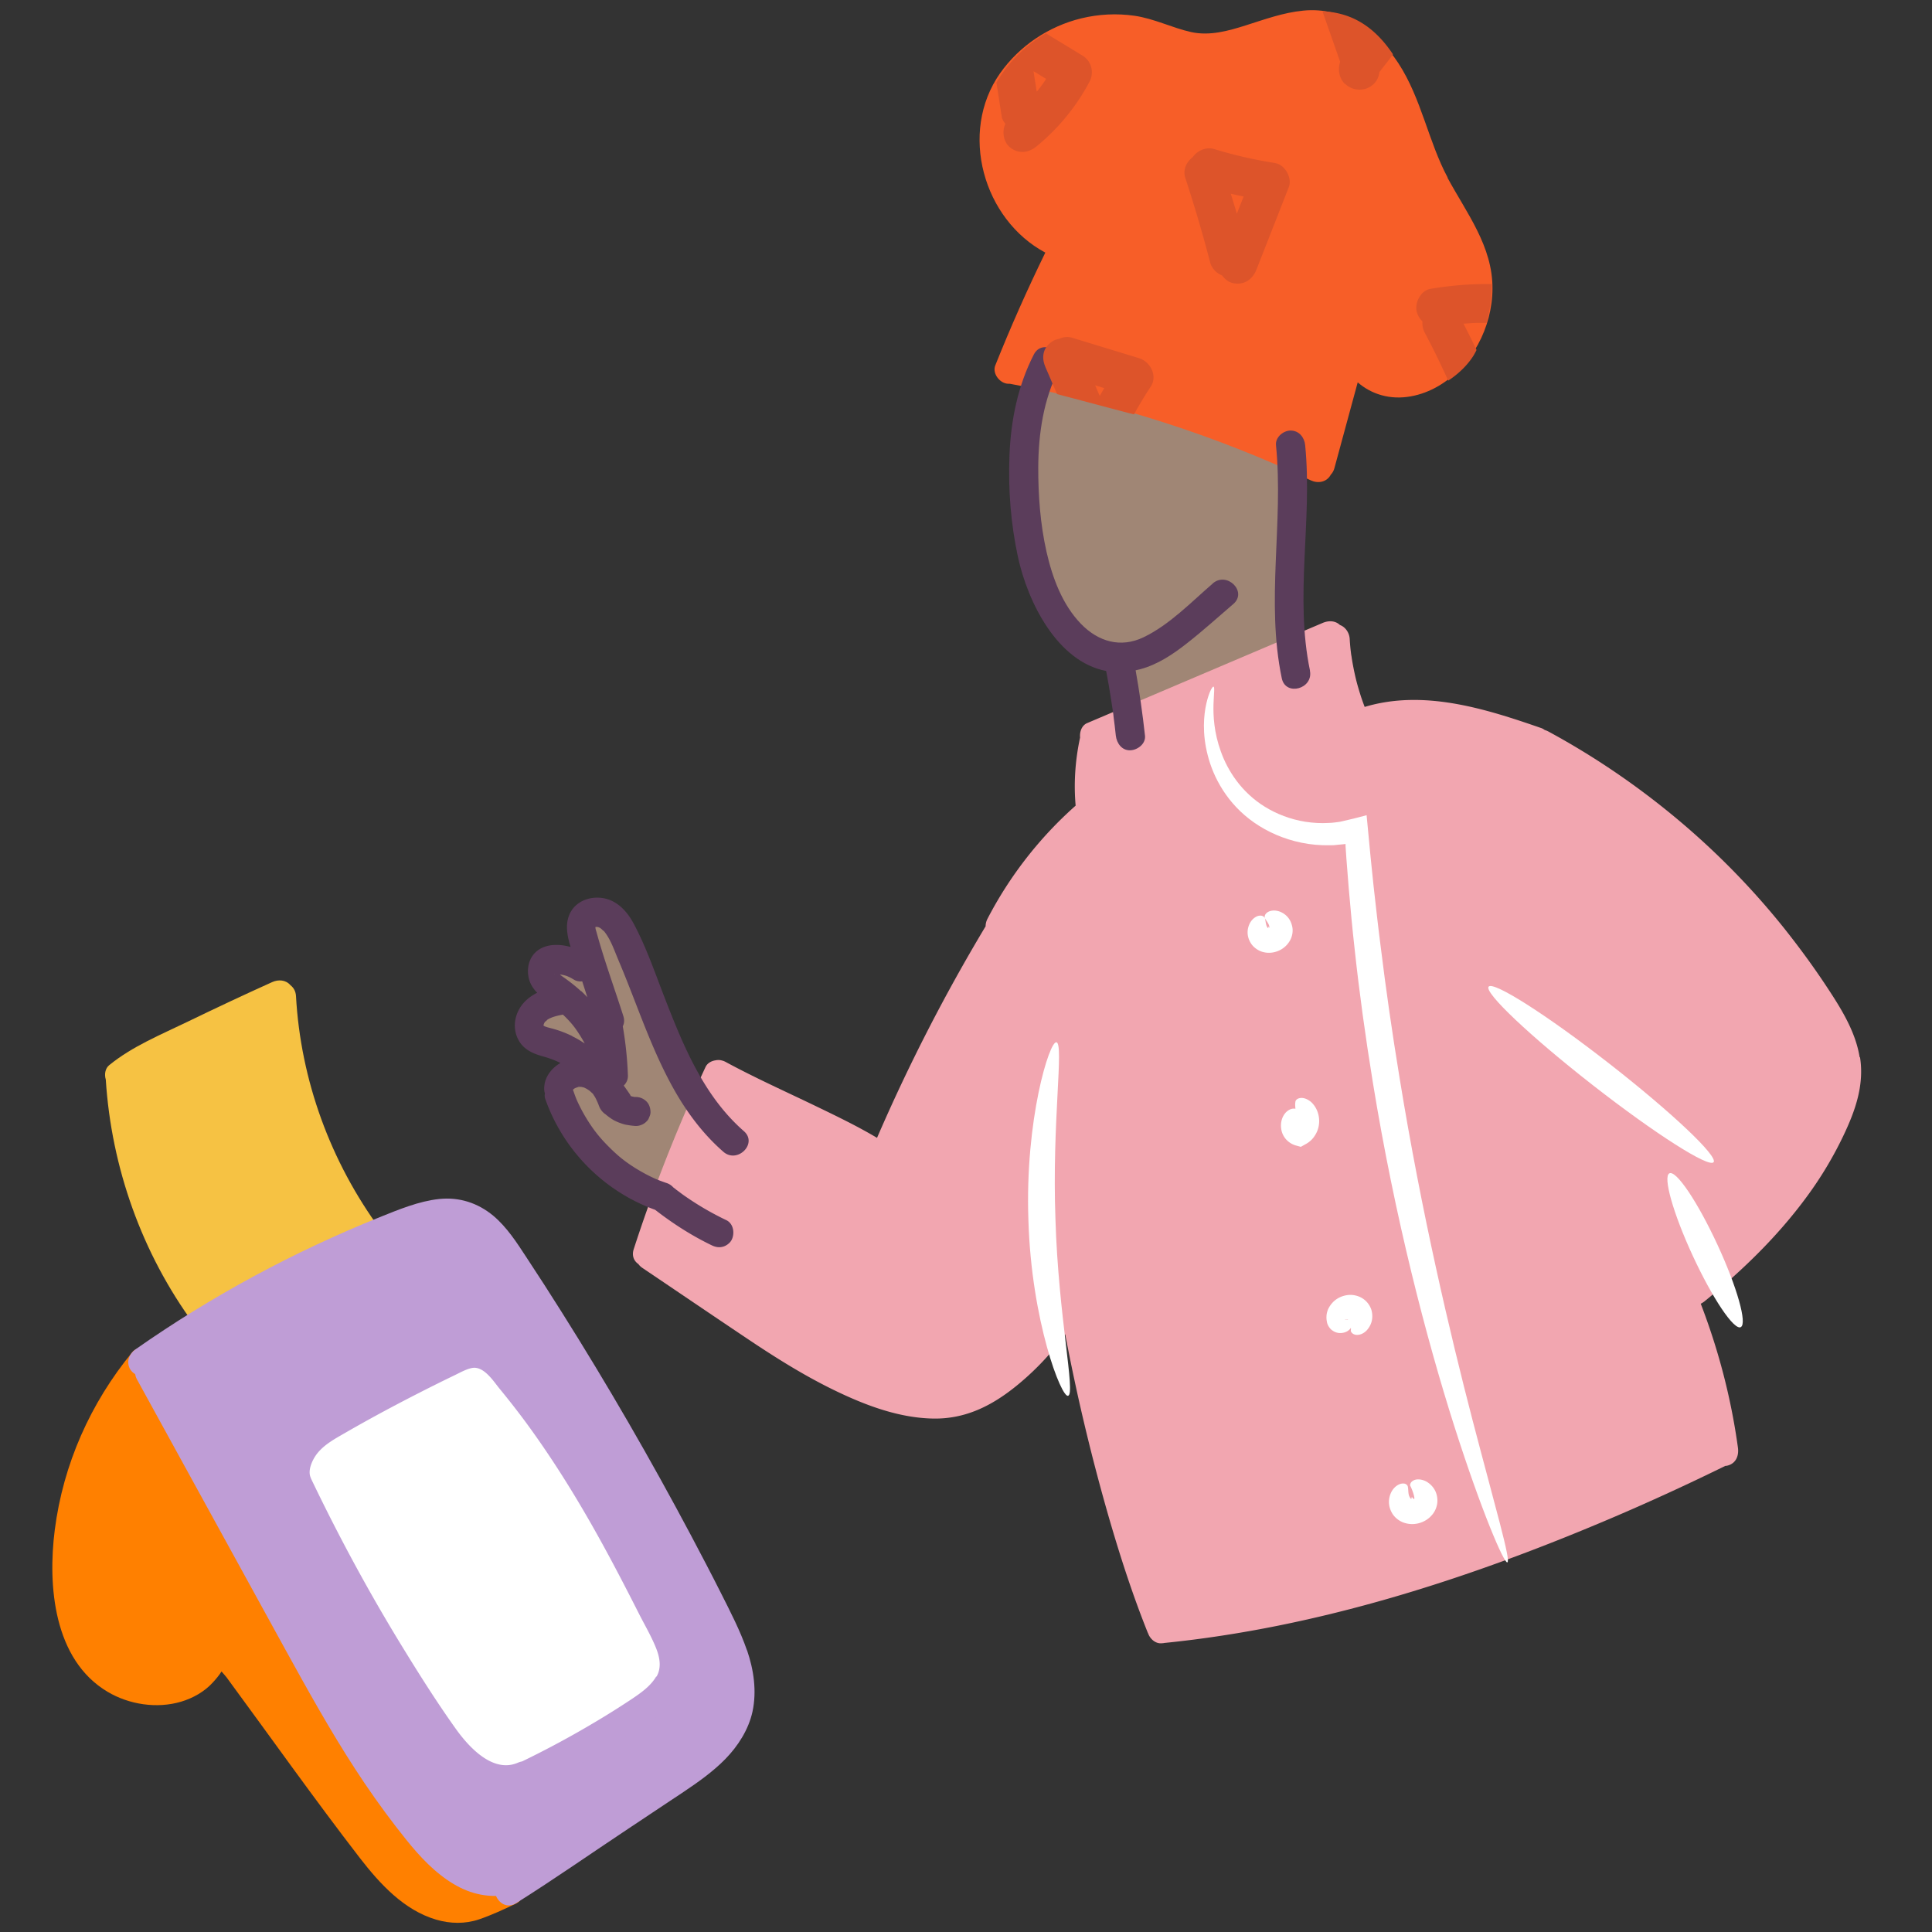<svg id="Illustration" xmlns="http://www.w3.org/2000/svg" viewBox="0 0 200 200"><rect x="0" y="0" width="200" height="200" fill="#333333" stroke="none"/><defs><style>.cls-1{fill:none}.cls-5{fill:#fff}.cls-7{fill:#a08675}.cls-8{fill:#bf9dd6}.cls-9{fill:#dd542a}.cls-10{fill:#5b3d5b}</style></defs><path class="cls-8" d="M34.45 176.46c-2.87-5.09-11.62-21.02-12.53-22.66-.91-1.65-7.14-12.77-7.14-12.77s13.25-8.5 19.27-11.09c6.02-2.58 11.76-4.89 13.26-4.33 1.5.56 5.93 2.6 8.84 8.56 2.91 5.97 11.35 21.62 13.63 25.32 2.28 3.7 5.54 11.34 6.17 13.83.64 2.48.92 5.18-1.65 7.44-2.57 2.26-14.29 10.13-16.41 11.54-2.12 1.41-5.72 4.55-9.17 2.04-3.45-2.52-3.82-2.22-6.96-6.66-3.14-4.44-7.31-11.21-7.31-11.21Z"/><path class="cls-5" d="M38.97 168.98c-1.85-3.2-6.52-11.92-7.32-13.56-.8-1.65-2.14-5.24 1.95-7.59 4.09-2.35 13.02-7.9 14.87-7.65 1.85.25 3.83 1.76 5.9 4.55 2.07 2.79 9.51 14.66 11.5 18.57 2 3.91 4.31 8.23 3.86 9.58-.46 1.35-5.05 5.38-7.79 6.94-2.74 1.56-7.01 5.16-9.68 4.37-2.66-.78-6.7-4.75-8.76-7.97-2.07-3.22-4.53-7.24-4.53-7.24Z"/><path class="cls-7" d="M68.82 124.14s-5.9-2.87-7.57-5.05c-1.67-2.18-2.6-3.08-3.02-4.75-.42-1.67-.43-2.64.48-2.97.91-.33 2.91-.55 2.15-1.18-.76-.62-2.14-1.14-3.05-1.67-.92-.53-2.68-1.34-2.68-1.34s-1.04-1.79.35-2.56c1.39-.76 2.3-1.99 2.3-1.99l-1.26-3.01s-.13-.64 1.35-.26c1.48.37 2.27.3 2.29-1.41.02-1.71-1.38-2.01.17-2.77 1.55-.76 2.76-1.85 3.51 0s2.19 5.2 2.19 5.2l4.61 10.6 1.9 3.38-3.74 9.77ZM116.55 74.79c.25-.55-.75-6-.75-6s-6.66-3.78-7.83-7.79c-1.17-4-2.01-8.74-1.98-11.28.03-2.54 1.02-8.96 1.02-8.96l.96-1.89 26.19 8.49-.7 11.5.26 8.63-17.16 7.3Z"/><path d="M192.51 109.45c-.42-2.65-1.91-5.03-3.36-7.23s-2.91-4.18-4.49-6.17a79.307 79.307 0 0 0-10.36-10.69c-4.33-3.7-9.03-6.94-14.04-9.65-.12-.06-.24-.11-.35-.14-.12-.09-.25-.17-.42-.22-5.79-2.01-12.14-4-18.22-2.17-.13-.34-.25-.68-.37-1.03-.21-.66-.41-1.32-.57-2-.16-.68-.29-1.35-.4-2.04-.01-.11-.03-.21-.05-.31a20.742 20.742 0 0 1-.16-1.67c-.04-.62-.43-1.22-1.01-1.43-.48-.46-1.17-.48-1.8-.21l-24.38 10.37c-.55.24-.78.9-.72 1.49-.5 2.31-.67 4.69-.46 7.05-3.73 3.3-6.85 7.31-9.14 11.74-.12.24-.18.5-.18.75-4.23 7.05-7.98 14.36-11.24 21.9-2-1.19-4.11-2.21-6.14-3.19-3.2-1.55-6.44-2.99-9.57-4.69-.08-.04-.16-.07-.24-.1h-.02c-.2-.07-.39-.09-.57-.07h-.01c-.05 0-.09.01-.14.02-.45.06-.88.29-1.07.71-2.85 6.11-5.35 12.43-7.43 18.85-.22.69.04 1.23.49 1.54.1.14.23.27.39.38 3.59 2.42 7.16 4.85 10.76 7.26 3.05 2.05 6.18 4.02 9.51 5.6 3.09 1.47 6.45 2.7 9.91 2.75 3.26.04 5.94-1.29 8.44-3.29 1.92-1.54 3.7-3.39 5.17-5.44a208.82 208.82 0 0 0 4.7 19.58c1.12 3.82 2.36 7.61 3.84 11.3.01.03.03.05.04.08.21.59.77 1.09 1.41 1.03s.02 0 .03 0c.07 0 .15-.01.23-.03 16-1.61 31.52-6.64 46.26-12.91 3.99-1.7 7.93-3.51 11.82-5.42.09 0 .18-.02.26-.04.87-.24 1.16-1.04 1.05-1.85-.7-5.1-2-10.09-3.85-14.9.13-.06.25-.14.37-.23 3.94-3.2 7.6-6.75 10.61-10.85a38.66 38.66 0 0 0 3.78-6.3c1.23-2.58 2.18-5.23 1.73-8.13Z" style="fill:#f2a6b0"/><path d="M149.86 18.38c-1.98-3.68-2.72-8.19-5.09-11.82-2.2-3.37-5.66-5.88-9.86-5.46-2.06.2-3.97.9-5.93 1.52-1.83.58-3.75 1.12-5.67.7-1.92-.42-3.84-1.4-5.88-1.69-1.83-.26-3.69-.17-5.5.27-3.37.82-6.4 2.85-8.4 5.68-4.31 6.14-1.73 15.15 4.68 18.57-1.87 3.83-3.6 7.72-5.18 11.68-.3.76.33 1.65 1.05 1.85.17.05.32.05.47.05 10.75 1.98 21.24 5.32 31.13 9.99.74.35 1.63.21 2.06-.54 0-.01.01-.03.02-.04.16-.16.29-.38.37-.65l2.42-8.91c.7.61 1.53 1.07 2.46 1.33 1.98.56 4.13.08 5.88-.94 3.49-2.04 5.59-6.08 5.61-10.08.03-4.39-2.68-7.83-4.66-11.5Z" style="fill:#f75e28"/><path d="M39.4 127.32c-5.18-7.04-8.28-15.49-8.76-24.22-.03-.5-.26-.87-.57-1.11-.48-.56-1.24-.62-1.9-.32-2.91 1.31-5.8 2.67-8.67 4.06-2.87 1.39-5.78 2.57-8.19 4.53-.43.35-.52.97-.36 1.49.58 9.11 3.74 18 9.15 25.36.48.66 1.31.98 2.06.54.63-.36 1-1.34.57-2 2.03-1.06 11.42-5.97 13.79-7.21.1.13.19.27.29.4.48.66 1.31.98 2.06.54.64-.37 1.02-1.4.54-2.06Z" style="fill:#f6c243"/><path class="cls-10" d="M62.47 96.33c.73.84 1.13 2.08 1.56 3.09 1.89 4.45 3.35 9.11 5.73 13.34 1.35 2.4 3.03 4.65 5.12 6.47 1.45 1.27 3.59-.85 2.13-2.13-4.14-3.62-6.25-8.78-8.2-13.8-1-2.57-1.91-5.26-3.22-7.7-.65-1.22-1.66-2.34-3.07-2.61-1.51-.29-3.15.37-3.66 1.91-.33.98-.12 2.07.21 3.13-1.31-.36-2.76-.33-3.69.61-.7.71-.87 1.79-.61 2.74.15.55.46 1 .84 1.39-.99.5-1.81 1.25-2.17 2.42-.31 1.01-.12 2.12.55 2.94.57.68 1.39 1 2.22 1.23.64.17 1.24.4 1.81.68-.81.45-1.52 1.29-1.65 2.23-.05.33-.06.62.04.91-.04.21-.03.42.05.62 1.87 5.3 6.07 9.53 11.36 11.44 1.83 1.42 3.76 2.66 5.85 3.67.37.18.75.26 1.16.15.35-.09.73-.37.9-.69.35-.67.22-1.69-.54-2.06a30.132 30.132 0 0 1-4.21-2.44c-.22-.15-.44-.31-.66-.48-.11-.08-.21-.16-.33-.24l-.02-.02s-.03-.03-.07-.06c-.07-.05-.13-.1-.2-.15-.19-.21-.43-.37-.71-.46h-.01c-.3-.11-.6-.21-.89-.33-.05-.02-.08-.03-.1-.04-.03-.01-.06-.03-.12-.05-.15-.07-.29-.13-.43-.2-.55-.26-1.08-.56-1.59-.87-1.09-.68-1.8-1.24-2.73-2.16s-1.51-1.63-2.16-2.63c-.34-.53-.66-1.08-.94-1.65-.31-.62-.4-.84-.64-1.53-.01-.04-.03-.07-.05-.11v-.07c0 .01-.02.03-.03.05.01-.03.03-.06.04-.09 0 0 .01-.02.02-.03v.01c.01-.01.03-.02.05-.04.03-.03.06-.05.09-.09l-.07.07h.01c.05-.04.11-.06.16-.09l.1-.03c.06-.02.12-.03.18-.05.04-.01.08-.02.12-.02.07 0 .13 0 .18.01.04 0 .09.02.11.02.06.02.12.03.18.05.01 0 .02 0 .03.01-.03-.01-.04-.02-.08-.05.04.02.08.05.13.07-.01 0-.03-.01-.05-.02.11.06.11.06.06.03.1.05.21.1.3.17.07.04.13.08.19.13l.33.3c.07.12.15.23.22.35.1.18.19.37.27.56.02.05.04.09.05.11.03.08.06.17.09.24.14.38.4.7.73.9 0 0 .01.02.02.03.24.19.48.37.74.52.27.15.56.27.86.37.17.06.35.11.54.14.31.05.63.1.94.11.38 0 .8-.17 1.06-.44.15-.13.25-.29.31-.48.09-.18.14-.37.13-.58-.02-.39-.15-.79-.44-1.06a1.56 1.56 0 0 0-1.06-.44c-.07 0-.13 0-.2-.01a2.25 2.25 0 0 1-.35-.09c-.03-.07-.06-.14-.1-.2-.2-.29-.4-.58-.62-.88.28-.27.45-.64.43-1.06-.06-1.71-.24-3.41-.53-5.08.15-.29.19-.64.06-1.05-.92-2.89-1.98-5.77-2.78-8.7-.03-.11-.13-.37-.11-.53h.02c.33-.05.58.16.78.39Zm-4.85 4.2c-.02-.03-.03-.04 0 0Zm-.2.29c-.07.03-.09 0 0 0Zm-1.18 5.32.02.02-.02-.02Zm3.54 6.36c.05-.03.14-.03.22-.03l-.22.03Zm.48-.01c.08 0 .22.03 0 0Zm-1.01-5.23c-.68-.33-1.38-.6-2.11-.79l-.45-.12c-.02 0-.22-.08-.27-.09-.05-.03-.1-.05-.15-.08v-.09s.04-.1.06-.17c.02-.02.06-.1.1-.16.02.02.24-.19.22-.19.44-.29 1.01-.42 1.62-.54.49.46.93.94 1.28 1.42.38.53.69 1.04.98 1.57-.41-.27-.83-.53-1.28-.74Zm.9-4.65c-.52-.48-1.08-.92-1.66-1.34-.13-.09-.26-.18-.39-.28-.1-.07.02.03-.13-.11.19.02.39.06.62.13.25.08.52.22.8.39.27.17.58.22.88.19l.53 1.64c-.21-.22-.41-.43-.63-.63Z"/><path class="cls-10" d="m59.36 112.75-.01.01v-.01l-.02.02h.01l-.02.02c0 .01-.01.03-.02.05.02-.03.03-.05.03-.07.01 0 .04-.03.08-.07 0 0-.02.01-.03.02-.02.01-.03.03-.04.04ZM14.78 142.53c1.93 0 1.94-3.01 0-3.01s-1.94 3.01 0 3.01Z"/><path d="M53.96 194.99c-.44-.75-1.33-.89-2.06-.54h.01c-.86.4-1.72.8-2.61 1.14-.54-.51-1.39-1.32-2.69-2.64-3.42-3.45-12.63-17.6-14.89-21.21-2.26-3.61-13.54-25.05-13.54-25.05l-3.21-3.49c.28-.37.57-.74.86-1.1.52-.63.62-1.51 0-2.13-.54-.54-1.61-.63-2.13 0-4.34 5.27-7.16 11.62-8.03 18.4-.74 5.78-.12 13.44 5.46 16.76 2.23 1.33 5.11 1.77 7.61 1.03 1.24-.37 2.43-1.04 3.3-2 .3-.33.64-.72.89-1.13.19.22.4.45.51.59 4.6 6.25 9.09 12.6 13.83 18.74 2.06 2.66 4.55 5.38 7.88 6.36 1.46.43 3 .46 4.45-.03 1.31-.45 2.58-1.04 3.83-1.64.74-.35.92-1.4.54-2.06Zm-30.68-22.58Z" style="fill:#ff8000"/><path class="cls-8" d="M77.33 170.85c-.7-2.03-1.73-4.02-2.72-5.98-.98-1.95-2.04-3.96-3.08-5.93-4.18-7.87-8.64-15.59-13.4-23.14-1.19-1.89-2.39-3.76-3.62-5.62-1-1.53-2.03-3.14-3.45-4.33-1.6-1.33-3.53-1.95-5.6-1.73-2.08.22-4.16 1.08-6.15 1.88-8.92 3.59-17.42 8.17-25.29 13.69-.66.47-.98 1.32-.54 2.06.12.2.3.37.51.5.03.17.08.35.18.53 5.11 9.3 10.22 18.59 15.32 27.89 2.31 4.19 4.63 8.38 7.24 12.4 1.34 2.07 2.76 4.08 4.27 6.04 1.38 1.78 2.8 3.57 4.58 4.97 1.74 1.37 3.57 2.21 5.77 2.19.32.77 1.18 1.32 2.09.74 3.94-2.48 7.77-5.16 11.64-7.73 1.89-1.26 3.79-2.52 5.68-3.78 1.52-1.02 3.05-2.1 4.33-3.41 1.29-1.32 2.4-3.03 2.81-4.91.45-2.12.13-4.3-.56-6.33Zm-3.35 7.88c-1 1.51-2.53 2.66-4 3.68-1.89 1.31-3.82 2.56-5.73 3.83-3.05 2.03-6.06 4.11-9.12 6.12-1.11.62-2.52.9-3.73.92-1.71.03-3.05-.73-4.32-1.85-1.62-1.42-2.97-3.15-4.26-4.87-1.29-1.72-2.6-3.64-3.82-5.52-5.14-8.02-9.49-16.58-14.07-24.92l-8.08-14.7c6.23-4.25 12.83-7.95 19.73-11 1.81-.8 3.66-1.56 5.52-2.27 1.69-.64 3.64-1.42 5.46-.88 1.48.44 2.54 1.75 3.39 2.97 1.13 1.61 2.18 3.29 3.23 4.95 4.57 7.15 8.9 14.47 12.95 21.92 2.02 3.72 4 7.48 5.88 11.27 1.59 3.21 3.18 7.04.98 10.35Z"/><path class="cls-8" d="M69.84 167.75c-1.31-2.6-2.62-5.2-4-7.76-2.81-5.26-5.88-10.37-9.47-15.13-.95-1.27-1.93-2.51-2.95-3.72-.91-1.09-1.97-2.06-3.39-2.42-1.35-.33-2.58.17-3.8.71-1.32.59-2.6 1.26-3.9 1.91-3.15 1.59-6.35 3.21-9.33 5.1-2.57 1.63-4.94 4.73-3.54 7.86.02.07.05.14.08.22a188.011 188.011 0 0 0 12.62 22.42c1.45 2.21 2.87 4.67 4.85 6.45 1.88 1.69 4.3 2.6 6.71 2.12.33.04.68 0 1-.16 2.85-1.35 5.62-2.83 8.33-4.45 1.32-.79 2.62-1.6 3.9-2.45 1.06-.71 2.12-1.48 2.93-2.48.88-1.1 1.43-2.38 1.39-3.81-.05-1.61-.73-3.01-1.44-4.42Zm-1.91 5.8c-.57.98-1.55 1.67-2.48 2.3-1.28.85-2.58 1.67-3.9 2.45a98.44 98.44 0 0 1-7.5 4.04c-.15.03-.29.07-.43.13-2.61 1.14-5.12-1.66-6.44-3.51-1.92-2.69-3.7-5.5-5.43-8.32-3.5-5.69-6.68-11.57-9.56-17.59 0-.01 0-.02-.01-.03s0-.02 0-.02c-.37-.75.14-1.84.59-2.45.72-.96 1.83-1.57 2.86-2.16 2.47-1.43 4.98-2.78 7.52-4.08 1.29-.66 2.59-1.31 3.9-1.94.6-.29 1.48-.79 2.08-.78 1.1.03 1.99 1.44 2.58 2.16a88.25 88.25 0 0 1 2.54 3.24c3.14 4.24 5.88 8.74 8.4 13.37 1.23 2.26 2.4 4.53 3.56 6.82.58 1.13 1.24 2.26 1.71 3.44.38.96.58 2.02.04 2.95Z"/><path class="cls-10" d="M135.61 69.42c-1.61-7.69.27-15.58-.5-23.34-.08-.81-.64-1.51-1.51-1.51-.75 0-1.59.69-1.51 1.51.8 8.04-1.07 16.15.6 24.14.4 1.89 3.3 1.09 2.91-.8ZM125.55 60.4c-2.24 1.93-4.47 4.27-7.17 5.57-2.38 1.14-4.69.45-6.47-1.38-1.95-2.01-2.97-4.8-3.58-7.49-.64-2.85-.86-5.82-.85-8.74.02-3.48.54-7.01 2.14-10.14.88-1.72-1.71-3.25-2.6-1.52-1.66 3.24-2.38 6.82-2.52 10.44-.14 3.62.14 7.07.87 10.48 1.02 4.75 4.1 10.88 9.14 11.84.19 1.01.37 2.01.52 3.02l.15 1c.02.15.04.31.07.46 0 .04 0 .06.01.08 0 .01 0 .05.01.13.09.67.17 1.34.24 2.01.09.78.63 1.55 1.51 1.51.74-.03 1.6-.67 1.51-1.51-.25-2.27-.57-4.52-.97-6.77.16-.03.31-.07.47-.11 1.82-.49 3.4-1.55 4.86-2.7 1.65-1.29 3.2-2.7 4.79-4.06 1.47-1.27-.66-3.39-2.13-2.13Z"/><path class="cls-1" d="M152.85 33.43c-.44.01-.89.05-1.33.08.46.9.92 1.81 1.35 2.72.36-.71.74-1.68 1.04-2.8-.35 0-.7-.01-1.06 0Z"/><path class="cls-1" d="M147.5 34.46c-.21-.39-.28-.8-.25-1.19-.24-.23-.44-.52-.56-.9-.31-.96.36-2.3 1.4-2.47 1.71-.28 3.43-.46 5.17-.49h1.18c-.01-2.17-.54-4.47-2.05-6.48-3.88-5.19-3.01-7.67-7.18-15.65-.32-.62-.66-1.17-1-1.68-.11.15-.22.31-.33.46-.33.43-.66.86-.99 1.27-.03.03-.05.07-.08.1-.09.63-.39 1.19-1 1.55-.82.48-1.89.35-2.56-.33-.62-.62-.74-1.51-.49-2.3l-1.83-5.22c-2.68-.13-5.68.76-8.94 1.93-7.2 2.6-6.67-3.16-14.94-1.47-1.79.37-3.37 1.01-4.77 1.83 1.26.77 2.52 1.53 3.78 2.3.96.58 1.24 1.77.72 2.74a21.653 21.653 0 0 1-5.48 6.67c-.87.71-1.97.8-2.84 0-.6-.54-.75-1.6-.37-2.34-.19-.23-.35-.48-.38-.73l-.55-3.54c-1.47 2.54-2.04 5.39-1.59 7.96 1.02 5.86 6.77 9.7 6.77 9.7s-1.47 3.16-3.22 7.24c-1.75 4.08-4.34 5.39-.6 6.17 1.47.31 3.11.71 4.92 1.18-.4-.91-.78-1.82-1.18-2.73-.23-.52-.33-.98-.2-1.55.11-.51.5-.92.92-1.2.18-.12.41-.19.64-.23.43-.2.92-.27 1.37-.13 2.32.71 4.63 1.41 6.94 2.12 1.17.35 1.94 1.83 1.2 2.95a36.4 36.4 0 0 0-1.73 2.87c.58.15 1.16.3 1.77.46 6.21 1.59 17.31 6.53 17.31 6.53l1.31-.79 2.52-9.49c4.25 2.03 7.51 1.16 9.63-.22-.76-1.67-1.56-3.32-2.42-4.94h-.02Zm-14.08-15.11c-1.12 2.85-2.24 5.7-3.35 8.54-.42 1.05-1.31 1.67-2.47 1.4-.42-.09-.81-.4-1.08-.78-.59-.23-1.08-.73-1.24-1.34-.76-2.95-1.63-5.88-2.58-8.77-.27-.82.12-1.65.77-2.14.47-.7 1.41-1.09 2.22-.84 2.08.63 4.19 1.12 6.33 1.45.99.15 1.77 1.54 1.4 2.47Z"/><path class="cls-1" d="M113.84 41c.15-.27.31-.55.47-.82-.31-.09-.63-.19-.94-.29l.48 1.11ZM128.04 22.12c.23-.6.47-1.19.7-1.78-.45-.09-.89-.19-1.33-.29.21.69.43 1.38.63 2.08ZM107.6 9.16c.04-.06.09-.11.13-.17.19-.25.36-.51.54-.77.01-.02.03-.04.04-.06-.44-.26-.86-.53-1.3-.79.11.7.22 1.41.33 2.12l.27-.33Z"/><path class="cls-9" d="M104.08 12.82c-.37.74-.21 1.8.37 2.34.87.8 1.97.71 2.84 0a21.94 21.94 0 0 0 5.48-6.67c.52-.97.24-2.16-.72-2.74-1.26-.77-2.52-1.53-3.78-2.3-2.23 1.31-3.96 3.1-5.12 5.1l.55 3.54c.04.25.19.51.38.73Zm4.22-4.66s-.03.04-.04.06c-.17.26-.35.52-.54.77-.04.06-.09.11-.13.17-.09.11-.17.22-.27.33-.11-.7-.22-1.41-.33-2.12.44.26.86.53 1.3.79ZM132.02 16.88a45.69 45.69 0 0 1-6.33-1.45c-.81-.25-1.75.15-2.22.84-.65.48-1.04 1.31-.77 2.14.95 2.9 1.81 5.82 2.58 8.77.16.61.65 1.1 1.24 1.34.27.38.66.68 1.08.78 1.15.26 2.06-.35 2.47-1.4 1.12-2.85 2.24-5.7 3.35-8.54.37-.93-.41-2.32-1.4-2.47Zm-3.98 5.25c-.2-.7-.42-1.39-.63-2.08.44.11.88.2 1.33.29-.23.6-.47 1.19-.7 1.78ZM117.92 37.08c-2.32-.71-4.63-1.41-6.94-2.12-.45-.14-.94-.07-1.37.13-.23.04-.46.11-.64.23-.43.27-.8.69-.92 1.2-.13.56-.02 1.02.2 1.55.4.91.78 1.82 1.18 2.73 2.32.6 4.96 1.32 7.96 2.1.54-.98 1.11-1.94 1.73-2.87.74-1.11-.03-2.59-1.2-2.95ZM113.85 41l-.48-1.11c.31.09.63.19.94.29-.15.27-.32.54-.47.82ZM148.09 29.9c-1.04.17-1.71 1.51-1.4 2.47.12.37.32.67.56.9-.03.4.04.8.25 1.19.86 1.62 1.66 3.27 2.42 4.94 1.17-.76 2-1.67 2.46-2.35.15-.21.31-.49.47-.82-.44-.92-.88-1.82-1.35-2.72.44-.03.89-.07 1.33-.08h1.06c.32-1.21.54-2.58.54-4.02-.4 0-.78-.01-1.18 0-1.73.03-3.46.21-5.17.49ZM139.24 8.67c.67.67 1.75.8 2.56.33.62-.36.92-.92 1-1.55.03-.03.05-.07.08-.1.33-.42.66-.85.99-1.27.11-.15.22-.31.33-.46-2.08-3.11-4.53-4.33-7.3-4.45l1.83 5.22c-.25.79-.12 1.68.49 2.3h.02Z"/><path class="cls-5" d="M156.04 161.73c.39-.14-1.24-5.67-3.59-14.67-2.34-9-5.3-21.51-7.57-35.5-.77-4.68-1.42-9.22-1.95-13.55-.28-2.16-.51-4.27-.74-6.31-.11-1.02-.21-2.02-.31-3.01-.14-1.46-.28-2.9-.41-4.3-.89.24-1.75.46-2.54.63l-.28.06-.16.02-.31.04c-.21.03-.41.04-.62.05-.82.05-1.63 0-2.42-.12-1.57-.25-3-.81-4.21-1.56-2.43-1.5-3.85-3.75-4.55-5.72-.72-1.99-.79-3.71-.76-4.87.04-1.16.14-1.8 0-1.84-.11-.03-.46.54-.74 1.75-.27 1.2-.45 3.08.15 5.38.57 2.25 2.01 5.01 4.81 6.95 1.38.96 3.04 1.7 4.9 2.08.93.19 1.9.28 2.9.26.25 0 .5 0 .75-.04l.64-.06.26-.03v.2l.09 1.33c.08 1 .16 2.01.24 3.04.18 2.06.37 4.19.62 6.38.47 4.37 1.1 8.96 1.87 13.69 2.29 14.12 5.59 26.68 8.43 35.6 2.85 8.92 5.16 14.24 5.5 14.13ZM177.39 120.31c.48-.61-4.35-5.17-10.78-10.19s-12.03-8.59-12.51-7.98c-.48.61 4.35 5.17 10.78 10.19s12.03 8.59 12.51 7.98ZM180.2 137.38c.7-.32-.38-4.15-2.42-8.55s-4.25-7.7-4.96-7.37c-.7.32.38 4.15 2.42 8.55s4.25 7.7 4.96 7.38ZM109.36 107.9c-.7-.2-3.27 7.97-2.9 18.41.31 10.44 3.42 18.43 4.11 18.18.79-.22-1.01-8.25-1.31-18.28-.37-10.02.9-18.15.1-18.32Z"/><path class="cls-5" d="M130.95 95.08c-.06-.17-.25-.33-.57-.29-.32.03-.75.3-1.01.81-.24.48-.4 1.28.17 2.12.28.4.77.74 1.28.85.51.12 1.02.06 1.47-.12.45-.18.86-.49 1.15-.93.3-.43.43-1.01.35-1.5-.17-1.01-.82-1.47-1.33-1.66-.54-.19-1.03-.09-1.29.11s-.29.44-.22.6c.19.33.48.64.45.96 0 .08-.01.15-.05.19-.07.04.18-.08.2-.06.04 0 .03.02-.09-.06-.11-.07-.19-.22-.19-.22s.04.16.01.29c-.03.14-.06.13-.03.11 0-.03.26-.11.19-.09-.05 0-.11-.05-.16-.1-.24-.21-.24-.63-.33-1.01ZM134.1 114.07c-.08.38.07.8-.03 1.14-.04.32-.23.81-.29.81 0 .01 0 0 .02.02 0 0-.02-.03 0 0l.89.34c-.03.1-.03.04.08-.04.07-.07.36-.15.23-.13-.09-.03-.19-.13-.27-.24-.16-.29-.05-.62-.2-.89-.13-.29-.78-.57-1.42.08-.31.33-.54.86-.5 1.5.02.32.1.69.35 1.06.24.37.68.72 1.19.86l.51.14.5-.28c.32-.17.62-.42.84-.72.56-.75.63-1.56.51-2.19-.12-.64-.44-1.15-.82-1.48-.83-.67-1.55-.35-1.59 0ZM139.64 136.61c-.18.03-.44.03-.4 0-.04-.02-.12-.13-.15-.26-.04-.12 0-.16-.04 0 0 .16-.25.33-.13.26h.55s-.02-.02 0-.02c.01 0 .06.02.11.04.11.05.25.22.23.19.02-.01.04.09 0-.12-.23-.76.12.43.02 1.07.05.18.22.36.53.41.3.04.74-.06 1.13-.47.36-.4.7-1.04.52-1.94-.09-.44-.38-.94-.83-1.27-.45-.34-1.03-.48-1.53-.45-1 .08-1.76.63-2.16 1.47-.09.21-.15.44-.17.66-.01.26-.02.32.05.71.07.33.32.69.56.84.25.18.47.23.66.26.73.06 1.23-.33 1.38-.78.11-.47-.17-.61-.34-.59ZM145.73 153.86c-.06-.17-.26-.33-.6-.28-.34.04-.79.31-1.08.84-.27.51-.46 1.34.07 2.24.26.44.74.82 1.25.98.52.17 1.05.17 1.55.03s.96-.42 1.31-.83c.36-.4.57-.97.57-1.48 0-1.05-.6-1.66-1.09-1.96-.52-.3-1.06-.31-1.35-.16-.3.14-.4.36-.38.55.32.6.69 1.87.19 1.19-.04.02-.02-.05-.06.15-.05.15-.09.16-.04.12 0-.01.11-.06.1-.05-.02 0-.05 0-.08-.02a.601.601 0 0 1-.15-.19c-.2-.32-.12-.76-.21-1.13Z"/></svg>